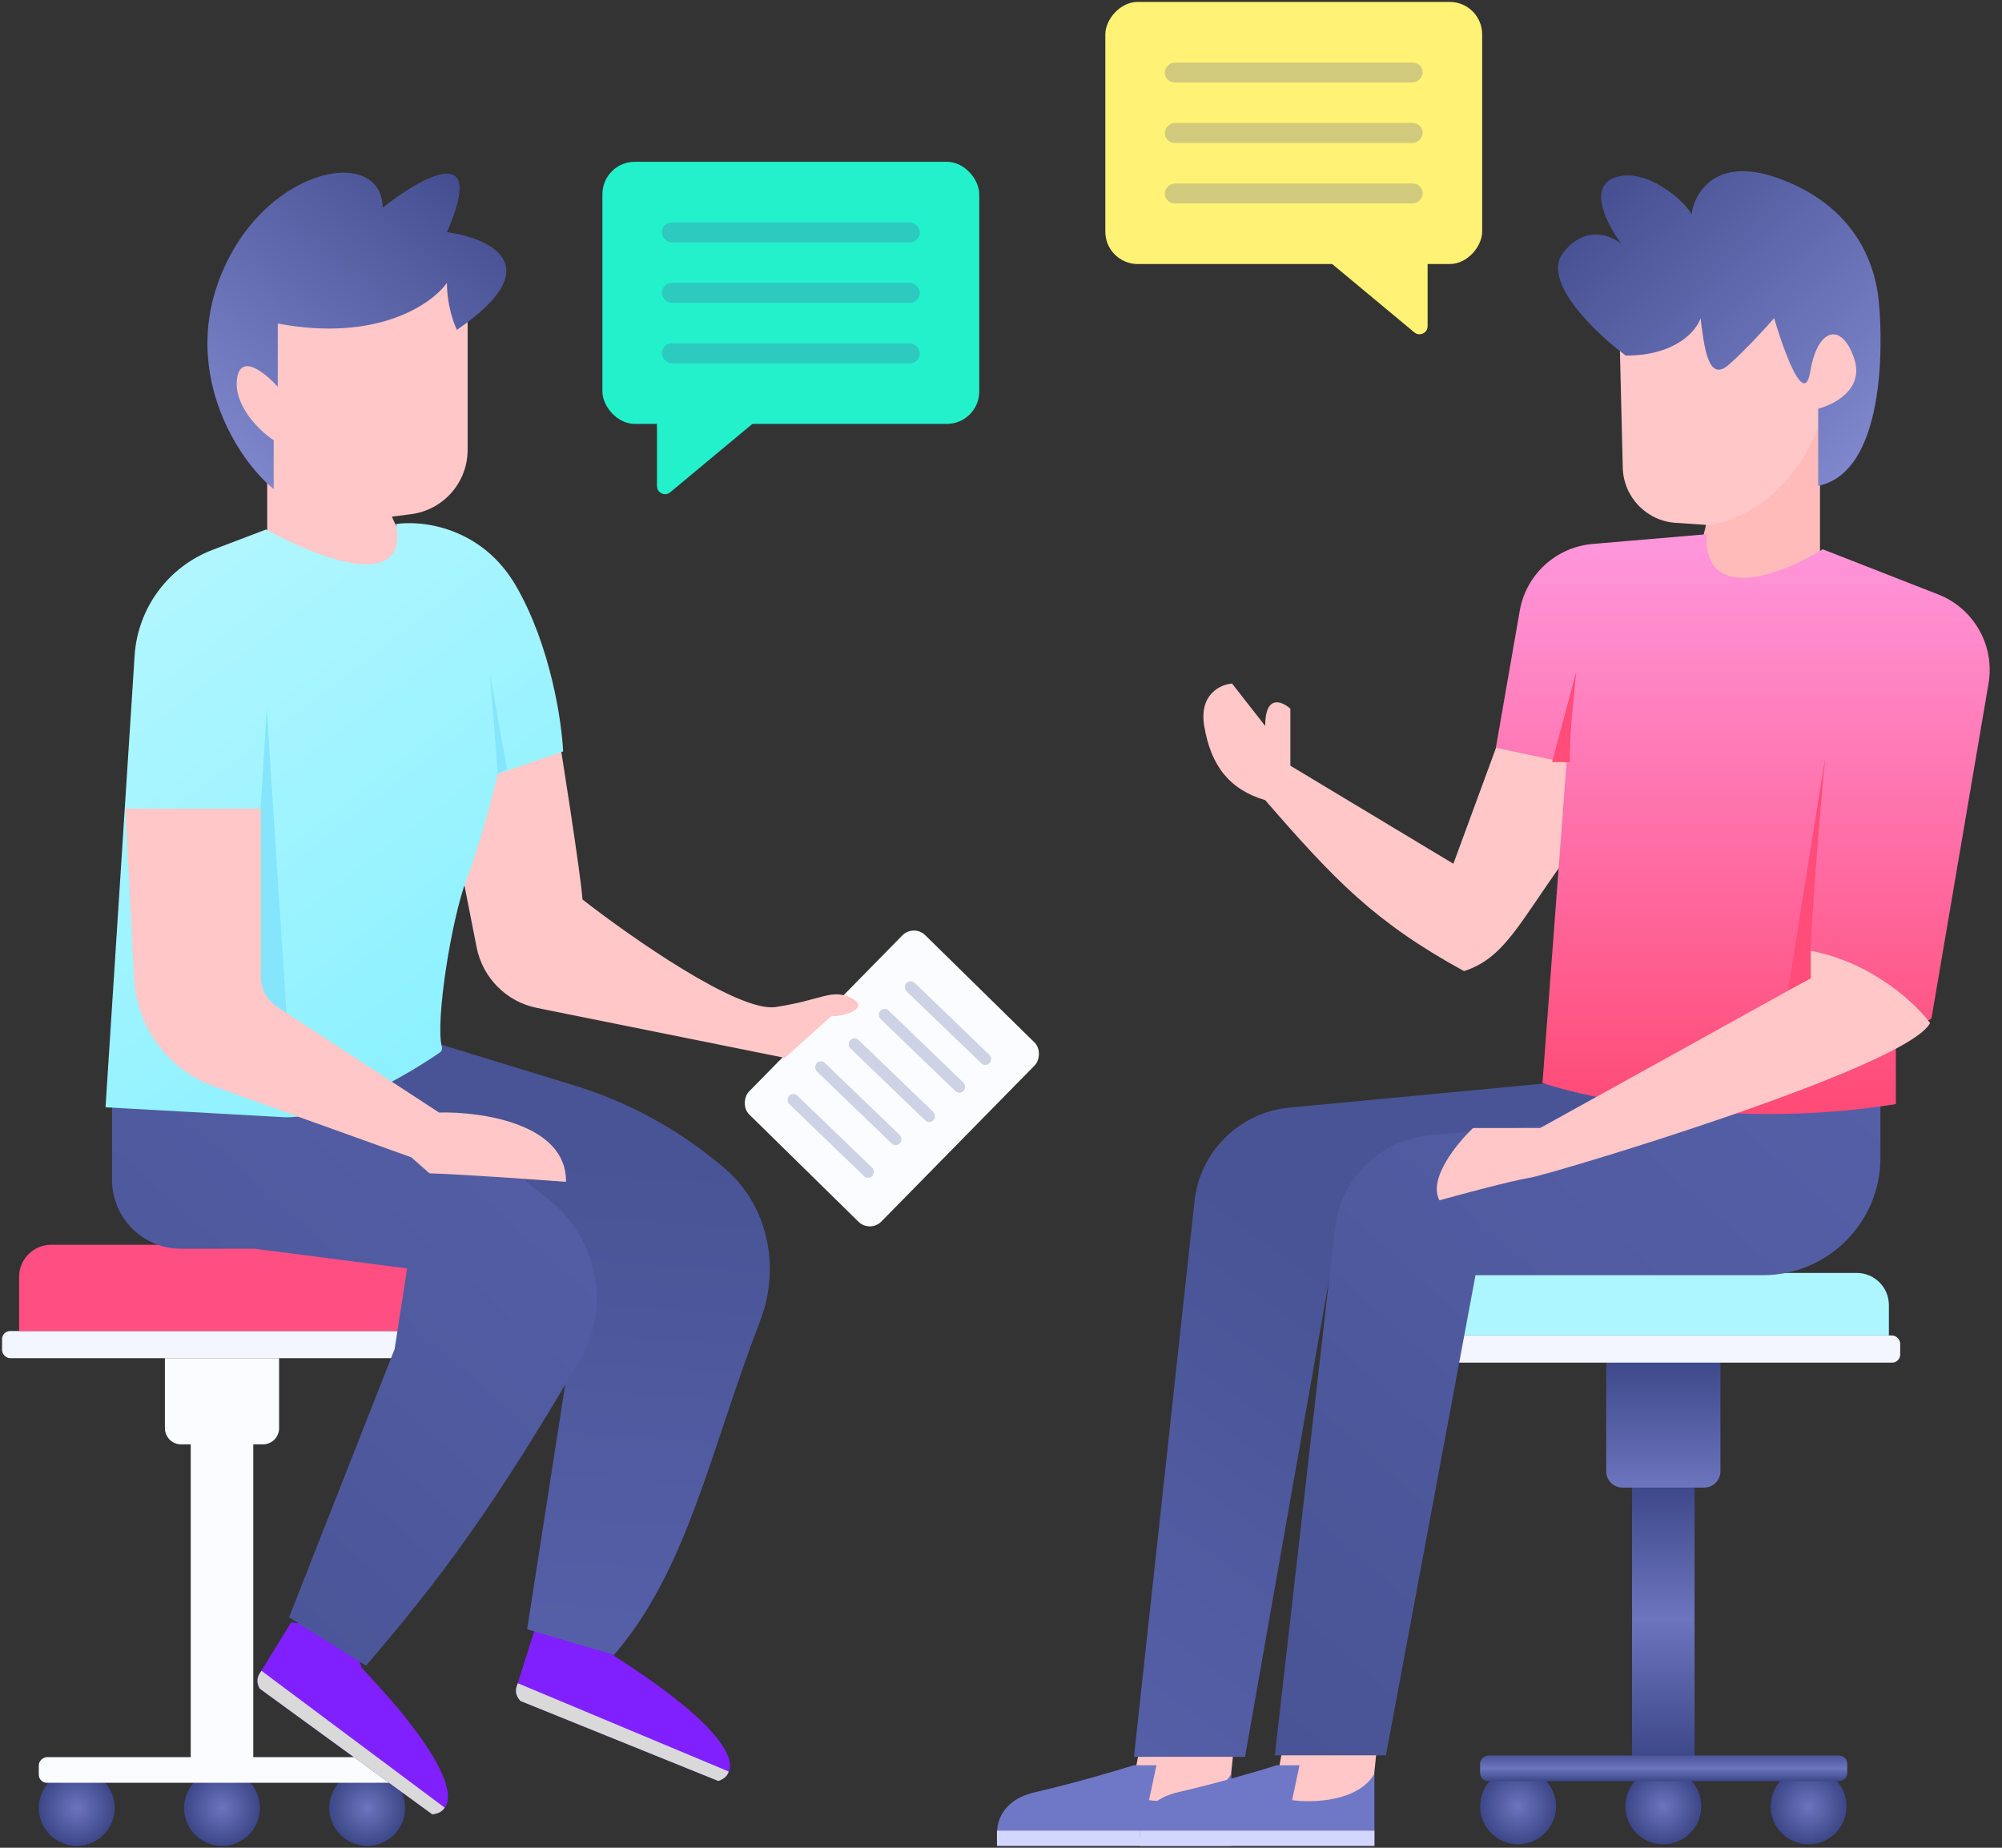 <svg width="494" height="456" viewBox="0 0 494 456" fill="none" xmlns="http://www.w3.org/2000/svg">
<rect x="0" y="0" width="494" height="456" fill="#333333" stroke="none"/>
<circle cx="18.941" cy="446.17" r="9.367" fill="url(#paint0_radial_20_2)"/>
<circle cx="54.78" cy="446.17" r="9.367" fill="url(#paint1_radial_20_2)"/>
<circle cx="90.619" cy="446.17" r="9.367" fill="url(#paint2_radial_20_2)"/>
<rect x="47.065" y="352.123" width="15.433" height="82.607" fill="#FBFCFF"/>
<rect x="100.172" y="433.638" width="6.331" height="90.599" rx="2" transform="rotate(90 100.172 433.638)" fill="#FBFCFF"/>
<path d="M40.69 335.187H68.87V352.45C68.87 354.659 67.079 356.45 64.87 356.45H44.69C42.481 356.45 40.69 354.659 40.69 352.45V335.187Z" fill="#FBFCFF"/>
<rect x="0.506" y="328.479" width="112.725" height="6.707" rx="2" fill="#F3F5FF"/>
<path d="M111.931 307.187H12.643C8.262 307.187 4.71 310.738 4.71 315.119V328.479H111.931V307.187Z" fill="#FF4E81"/>
<rect x="225.455" y="227.993" width="45.781" height="62" rx="4" transform="rotate(44.477 225.455 227.993)" fill="#FAFCFF"/>
<rect x="243.182" y="263.418" width="28.495" height="2.886" rx="1.443" transform="rotate(-136.07 243.182 263.418)" fill="#4B5699" fill-opacity="0.25"/>
<rect x="236.762" y="270.247" width="28.495" height="2.886" rx="1.443" transform="rotate(-136.07 236.762 270.247)" fill="#4B5699" fill-opacity="0.25"/>
<rect x="229.328" y="277.496" width="28.495" height="2.886" rx="1.443" transform="rotate(-136.07 229.328 277.496)" fill="#4B5699" fill-opacity="0.25"/>
<rect x="221.051" y="283.188" width="28.495" height="2.886" rx="1.443" transform="rotate(-136.07 221.051 283.188)" fill="#4B5699" fill-opacity="0.25"/>
<rect x="214.238" y="291.246" width="28.495" height="2.886" rx="1.443" transform="rotate(-136.07 214.238 291.246)" fill="#4B5699" fill-opacity="0.25"/>
<path d="M127.44 416.387L131.988 402.015C144.052 400.292 150.084 405.749 151.592 408.693C184.337 429.546 182.326 437.919 177.228 439.499L129.176 420.074C127.723 419.487 126.967 417.881 127.44 416.387Z" fill="#8020FF"/>
<path d="M127.776 415.397L179.821 437.19C179.384 438.541 178.31 439.127 177.276 439.535L128.388 419.761C127.083 418.252 127.083 416.947 127.776 415.397Z" fill="#D9D9D9"/>
<path d="M68.87 281.609V261.074L108.6 257.727L141.696 267.865C154.557 271.805 166.523 278.226 176.916 286.765L178.377 287.966C189.444 297.058 192.721 312.518 187.596 325.892C175.008 358.746 169.727 387.151 151.541 408.387L130.071 402.094L141.701 327.319V303.466L104.059 298.609H85.87C76.481 298.609 68.87 290.998 68.87 281.609Z" fill="url(#paint3_linear_20_2)"/>
<path d="M63.951 413.206L71.852 400.367C83.973 401.623 88.5 408.381 89.249 411.603C115.954 439.779 111.971 447.414 106.642 447.709L64.741 417.203C63.474 416.281 63.13 414.54 63.951 413.206Z" fill="#8020FF"/>
<path d="M64.518 412.327L109.719 446.099C108.966 447.304 107.782 447.612 106.68 447.757L64.053 416.708C63.153 414.928 63.469 413.662 64.518 412.327Z" fill="#D9D9D9"/>
<path d="M27.641 291.169V270.634L75.297 272.919L119.946 283.392L135.92 296.517C147.541 306.066 150.68 322.608 143.084 335.59C121.67 372.19 109.048 389.183 90.315 411.057L71.327 399.134L97.381 332.897L100.472 313.026L62.83 308.169H44.641C35.252 308.169 27.641 300.558 27.641 291.169Z" fill="url(#paint4_linear_20_2)"/>
<path d="M143.736 221.985C143.279 215.595 138.6 185.845 136.318 171.77L122.052 179.473L113.492 212.855L117.607 233.784C119.089 241.322 124.965 247.226 132.496 248.744L193.666 261.073L205.079 250.802C209.073 250.802 214.779 248.519 209.929 246.237C205.079 243.954 202.796 246.807 191.384 248.519C182.253 249.889 155.814 231.401 143.736 221.985Z" fill="#FFC7C7"/>
<path d="M65.931 108.504V134.44C85.232 145.538 97.898 141.878 101.819 138.661L96.692 127.503L101.437 126.891C109.416 125.861 115.39 119.067 115.39 111.022V75.028L109.057 63.87C93.475 64.674 61.166 69.842 56.582 84.076C51.998 98.311 60.905 106.292 65.931 108.504Z" fill="#FFC7C7"/>
<path d="M53.804 69.791C45.589 92.652 58.491 113.362 67.537 120.691V108.636C63.817 106.254 57.599 99.884 58.492 93.455C59.385 87.025 65.561 92.115 68.537 95.464V79.837C93.005 84.48 106.564 75.075 110.284 69.791C110.284 75.149 111.921 79.763 112.74 81.4C135.958 65.505 120.777 58.703 110.284 57.289C120.286 34.429 103.885 43.746 94.434 51.262C94.211 35.411 64.073 41.216 53.804 69.791Z" fill="url(#paint5_linear_20_2)"/>
<path d="M26.038 273.264L70.598 275.74C82.507 275.74 100.392 265.372 108.593 259.696C109.028 259.394 109.156 258.801 109.019 258.289C107.408 252.253 111.287 227.124 115.166 216.857C118.453 208.156 121.659 195.98 122.851 190.98L138.953 185.445C138.617 177.981 135.833 159.381 127.38 144.688C118.926 129.995 104.066 128.334 97.692 129.34C101.114 146.65 77.754 137.441 65.647 130.672L52.474 135.69C41.497 139.872 33.971 150.075 33.216 161.797L26.038 273.264Z" fill="url(#paint6_linear_20_2)"/>
<path d="M65.822 174.849L64.195 201.601L59.495 242.633L70.883 253.117L65.822 174.849Z" fill="#85E5FC"/>
<path d="M120.912 166.552L122.852 190.886L125.118 189.838L120.912 166.552Z" fill="#85E5FC"/>
<path d="M64.378 199.538H30.948L33.089 241.448C33.706 253.53 41.519 264.059 52.904 268.15L101.493 285.612L105.968 289.561C113.338 289.771 131.5 291.052 139.66 291.666C139.871 277.347 118.866 274.293 108.337 274.557L68.459 248.529C65.913 246.867 64.378 244.032 64.378 240.992V199.538Z" fill="#FFC7C7"/>
<circle cx="374.59" cy="445.783" r="9.367" fill="url(#paint7_radial_20_2)"/>
<circle cx="410.429" cy="445.783" r="9.367" fill="url(#paint8_radial_20_2)"/>
<circle cx="446.268" cy="445.783" r="9.367" fill="url(#paint9_radial_20_2)"/>
<rect x="402.713" y="366.061" width="15.433" height="68.283" fill="url(#paint10_linear_20_2)"/>
<rect x="455.82" y="433.251" width="6.331" height="90.599" rx="2" transform="rotate(90 455.82 433.251)" fill="url(#paint11_linear_20_2)"/>
<path d="M396.339 334.8H424.519V363.113C424.519 365.322 422.728 367.113 420.519 367.113H400.339C398.13 367.113 396.339 365.322 396.339 363.113V334.8Z" fill="url(#paint12_linear_20_2)"/>
<rect x="351.447" y="329.575" width="117.432" height="6.707" rx="2" fill="#F3F5FF"/>
<path d="M351.447 314.145H458.157C462.538 314.145 466.089 317.696 466.089 322.077V329.575H351.447V314.145Z" fill="#AEF6FF"/>
<path d="M279.354 441.27L281.559 429.517L304.821 427.558L302.617 449.351H281.559L279.354 441.27Z" fill="#FFC7C7"/>
<path d="M303.837 455.537V437.764C299.775 444.648 288.604 444.958 283.526 444.253L285.359 435.648H279.717C275.721 436.918 265.274 440.021 255.457 442.278C245.639 444.535 245.348 452.058 246.429 455.537H303.837Z" fill="#6F78C6"/>
<rect x="246" y="451.784" width="57.837" height="3.753" fill="#D3D6FE"/>
<path d="M314.658 441.27L316.862 429.517L340.124 427.558L337.921 449.351H316.862L314.658 441.27Z" fill="#FFC7C7"/>
<path d="M339.141 455.537V437.764C335.079 444.648 323.907 444.958 318.829 444.253L320.663 435.648H315.021C311.025 436.918 300.578 440.021 290.76 442.278C280.943 444.535 280.651 452.058 281.733 455.537H339.141Z" fill="#6F78C6"/>
<rect x="281.304" y="451.784" width="57.837" height="3.753" fill="#D3D6FE"/>
<path d="M449.076 102.483V138.091L435.014 146.71L420.953 142.174V129.529L413.496 129.037C406.267 128.561 400.596 122.65 400.42 115.408L399.406 73.68L433.88 67.783L456.333 76.401L460.643 96.133L449.076 102.483Z" fill="#FFC7C7"/>
<path d="M448.764 105.164C441.726 123.613 427.287 129.177 420.947 129.652C414.29 153.808 436.718 145.264 448.764 137.973V105.164Z" fill="#FFBABA"/>
<path d="M385.674 62.449C380.315 69.475 393.762 82.248 401.156 87.755C413.541 87.755 418.622 81.603 419.615 78.526C420.508 85.374 421.401 94.603 426.611 89.988C430.779 86.297 435.791 80.809 437.776 78.526C438.222 80.163 444.921 102.493 446.708 91.626C448.494 80.759 454.597 79.419 457.574 88.649C459.956 96.032 452.612 99.863 448.643 100.855V119.91C466.506 116.188 464.422 79.717 463.38 72.572C462.338 65.426 458.17 50.986 438.818 43.989C423.336 38.392 418.077 47.611 417.382 52.921C416.042 49.795 405.771 40.715 398.03 43.989C391.837 46.609 396.839 55.899 400.114 60.216C397.534 58.032 391.033 55.422 385.674 62.449Z" fill="url(#paint13_linear_20_2)"/>
<path d="M358.627 213.162L369.96 182.33L387.407 185.037L385.418 213.162C374.896 227.788 371.105 236.517 361.243 239.653C339.221 227.605 329.277 217.142 312.187 197.464C303.357 194.848 298.778 188.962 297.143 179.151C295.835 171.302 301.177 168.904 304.011 168.686L312.187 179.151C312.187 171.302 316.33 173.046 318.401 174.899V188.962L358.627 213.162Z" fill="#FFC7C7"/>
<path d="M431.732 281.783L432.895 269.488L382.253 267.286L318.155 273.34C305.868 274.501 296.09 284.139 294.753 296.408L279.807 433.557H307.219L329.325 308.052H402.861C417.819 308.052 430.323 296.675 431.732 281.783Z" fill="url(#paint14_linear_20_2)"/>
<path d="M464.006 285.702V268.278L434.588 272.966L352.963 280.128C340.652 281.208 330.803 290.804 329.403 303.082L314.565 433.193H341.977L364.084 314.702H435.006C451.022 314.702 464.006 301.718 464.006 285.702Z" fill="url(#paint15_linear_20_2)"/>
<path d="M467.811 272.476C429.518 278.709 393.723 271.61 380.612 267.28L386.549 188.245L369.109 184.534L374.999 150.736C376.558 141.789 383.95 135.015 392.999 134.242L421.058 131.844C420.464 149.358 440.003 141.615 449.774 135.554L478.249 146.691C487.081 150.145 492.272 159.327 490.68 168.676L476.662 250.953C476.528 251.743 475.565 252.062 474.985 251.507L467.811 244.646V272.476Z" fill="url(#paint16_linear_20_2)"/>
<path d="M446.733 241.427V234.631C462.025 237.52 472.786 247.728 476.256 252.471C470.521 263.516 382.592 289.852 377.282 290.701C373.034 291.381 360.786 294.666 355.193 296.224C352.305 290.956 359.512 282.135 363.476 278.383H380.043L446.733 241.427Z" fill="#FFC7C7"/>
<path d="M450.379 186.933L441.188 244.411L446.811 241.425V235.454C446.639 231.328 448.946 201.404 450.379 186.933Z" fill="#FF4C78"/>
<path d="M388.933 165.795L382.984 188.065H387.408C387.236 183.938 387.5 180.266 388.933 165.795Z" fill="#FF4C78"/>
<rect x="148.646" y="39.926" width="92.989" height="64.689" rx="8" fill="#23F1CC"/>
<path d="M162.106 119.944V100.921H190.09L165.386 121.482C164.083 122.566 162.106 121.639 162.106 119.944Z" fill="#23F1CC"/>
<rect x="226.969" y="59.81" width="63.655" height="4.919" rx="2.46" transform="rotate(180 226.969 59.81)" fill="#4B5699" fill-opacity="0.25"/>
<rect x="226.969" y="74.73" width="63.655" height="4.919" rx="2.46" transform="rotate(180 226.969 74.73)" fill="#4B5699" fill-opacity="0.25"/>
<rect x="226.969" y="89.648" width="63.655" height="4.919" rx="2.46" transform="rotate(180 226.969 89.648)" fill="#4B5699" fill-opacity="0.25"/>
<rect width="92.989" height="64.689" rx="8" transform="matrix(-1 0 0 1 365.728 0.472)" fill="#FFF274"/>
<path d="M352.268 80.49V61.467H324.284L348.988 82.027C350.291 83.112 352.268 82.185 352.268 80.49Z" fill="#FFF274"/>
<rect width="63.655" height="4.919" rx="2.46" transform="matrix(1 9.01416e-08 8.4786e-08 -1 287.405 20.356)" fill="#4B5699" fill-opacity="0.25"/>
<rect width="63.655" height="4.919" rx="2.46" transform="matrix(1 9.01416e-08 8.4786e-08 -1 287.405 35.275)" fill="#4B5699" fill-opacity="0.25"/>
<rect width="63.655" height="4.919" rx="2.46" transform="matrix(1 9.01416e-08 8.4786e-08 -1 287.405 50.194)" fill="#4B5699" fill-opacity="0.25"/>
<defs>
<radialGradient id="paint0_radial_20_2" cx="0" cy="0" r="1" gradientUnits="userSpaceOnUse" gradientTransform="translate(18.941 446.17) rotate(90) scale(9.367)">
<stop stop-color="#6C75BD"/>
<stop offset="1" stop-color="#3C4789"/>
</radialGradient>
<radialGradient id="paint1_radial_20_2" cx="0" cy="0" r="1" gradientUnits="userSpaceOnUse" gradientTransform="translate(54.78 446.17) rotate(90) scale(9.367)">
<stop stop-color="#6C75BD"/>
<stop offset="1" stop-color="#3C4789"/>
</radialGradient>
<radialGradient id="paint2_radial_20_2" cx="0" cy="0" r="1" gradientUnits="userSpaceOnUse" gradientTransform="translate(90.619 446.17) rotate(90) scale(9.367)">
<stop stop-color="#6C75BD"/>
<stop offset="1" stop-color="#3C4789"/>
</radialGradient>
<linearGradient id="paint3_linear_20_2" x1="152.575" y1="402.509" x2="160.266" y2="285.463" gradientUnits="userSpaceOnUse">
<stop stop-color="#545FA7"/>
<stop offset="1" stop-color="#495496"/>
</linearGradient>
<linearGradient id="paint4_linear_20_2" x1="156.012" y1="270.634" x2="28.88" y2="412.171" gradientUnits="userSpaceOnUse">
<stop stop-color="#545FA7"/>
<stop offset="1" stop-color="#495496"/>
</linearGradient>
<linearGradient id="paint5_linear_20_2" x1="124.94" y1="42.614" x2="57.993" y2="126.149" gradientUnits="userSpaceOnUse">
<stop stop-color="#3E498B"/>
<stop offset="1" stop-color="#858CD2"/>
</linearGradient>
<linearGradient id="paint6_linear_20_2" x1="26.038" y1="129.103" x2="138.953" y2="275.739" gradientUnits="userSpaceOnUse">
<stop stop-color="#B6F7FF"/>
<stop offset="1" stop-color="#84F0FF"/>
</linearGradient>
<radialGradient id="paint7_radial_20_2" cx="0" cy="0" r="1" gradientUnits="userSpaceOnUse" gradientTransform="translate(374.59 445.783) rotate(90) scale(9.367)">
<stop stop-color="#6C75BD"/>
<stop offset="1" stop-color="#3C4789"/>
</radialGradient>
<radialGradient id="paint8_radial_20_2" cx="0" cy="0" r="1" gradientUnits="userSpaceOnUse" gradientTransform="translate(410.429 445.783) rotate(90) scale(9.367)">
<stop stop-color="#6C75BD"/>
<stop offset="1" stop-color="#3C4789"/>
</radialGradient>
<radialGradient id="paint9_radial_20_2" cx="0" cy="0" r="1" gradientUnits="userSpaceOnUse" gradientTransform="translate(446.268 445.783) rotate(90) scale(9.367)">
<stop stop-color="#6C75BD"/>
<stop offset="1" stop-color="#3C4789"/>
</radialGradient>
<linearGradient id="paint10_linear_20_2" x1="410.429" y1="366.061" x2="410.429" y2="434.344" gradientUnits="userSpaceOnUse">
<stop stop-color="#3C4789"/>
<stop offset="0.488" stop-color="#6C75BD"/>
<stop offset="1" stop-color="#3C4789"/>
</linearGradient>
<linearGradient id="paint11_linear_20_2" x1="462.151" y1="478.55" x2="455.82" y2="478.55" gradientUnits="userSpaceOnUse">
<stop stop-color="#3C4789"/>
<stop offset="0.505" stop-color="#6C75BD"/>
<stop offset="1" stop-color="#4B5599"/>
</linearGradient>
<linearGradient id="paint12_linear_20_2" x1="410.429" y1="334.8" x2="410.429" y2="367.113" gradientUnits="userSpaceOnUse">
<stop stop-color="#3C4789"/>
<stop offset="1" stop-color="#6C75BD"/>
</linearGradient>
<linearGradient id="paint13_linear_20_2" x1="384.444" y1="42.247" x2="464.04" y2="119.909" gradientUnits="userSpaceOnUse">
<stop stop-color="#3E498B"/>
<stop offset="1" stop-color="#858CD2"/>
</linearGradient>
<linearGradient id="paint14_linear_20_2" x1="279.807" y1="433.557" x2="354.72" y2="330.707" gradientUnits="userSpaceOnUse">
<stop stop-color="#545FA7"/>
<stop offset="1" stop-color="#495496"/>
</linearGradient>
<linearGradient id="paint15_linear_20_2" x1="464.006" y1="268.278" x2="314.565" y2="433.193" gradientUnits="userSpaceOnUse">
<stop stop-color="#545FA7"/>
<stop offset="1" stop-color="#495496"/>
</linearGradient>
<linearGradient id="paint16_linear_20_2" x1="431.262" y1="274.93" x2="431.262" y2="131.844" gradientUnits="userSpaceOnUse">
<stop stop-color="#FF4A75"/>
<stop offset="1" stop-color="#FF97DD"/>
</linearGradient>
</defs>
</svg>
